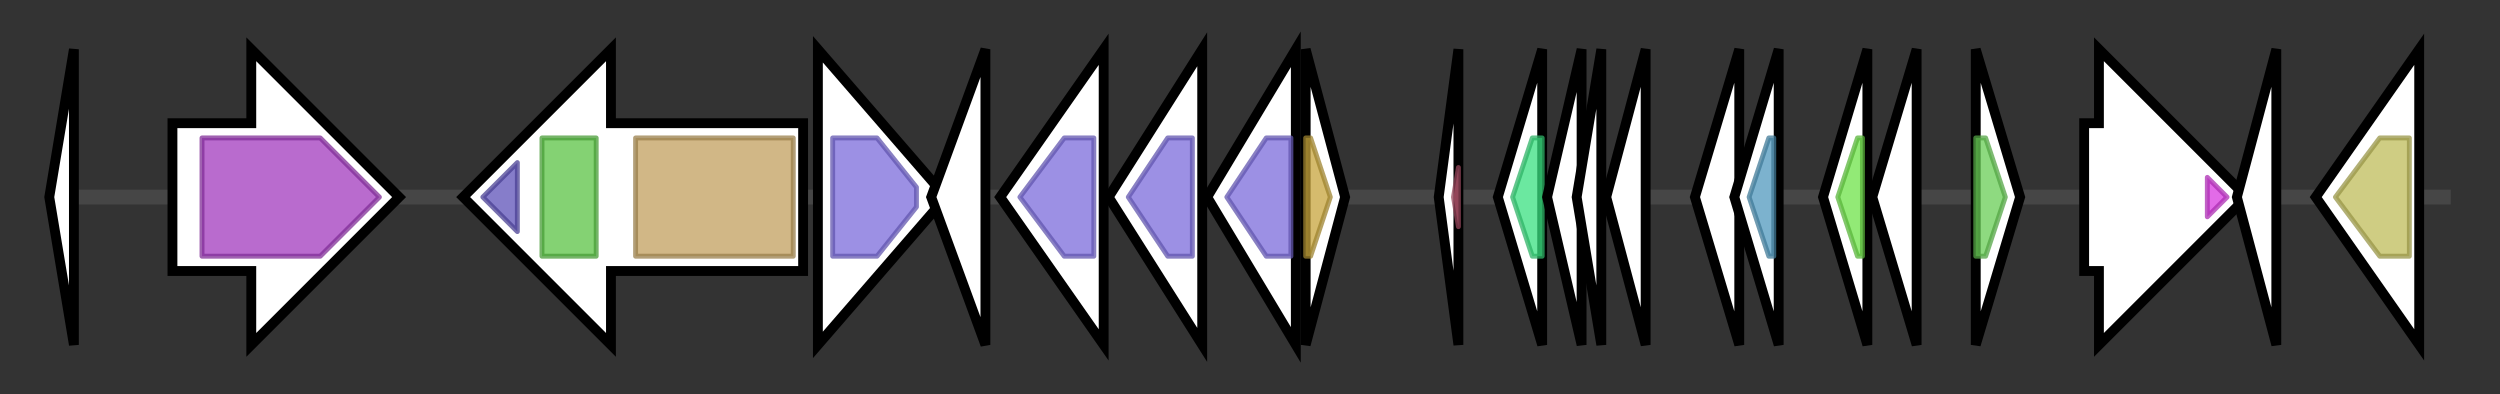 <svg version="1.1" baseProfile="full" xmlns="http://www.w3.org/2000/svg" width="507.4" height="80">
	<rect width="100%" height="100%" fill="#333333" stroke="none"/>
	<g>
		<line x1="10" y1="40.0" x2="497.4" y2="40.0" style="stroke:rgb(70,70,70); stroke-width:3 "/>
		<g>
			<title> (ctg138_1)</title>
			<polygon class=" (ctg138_1)" points="10,40 15,10 15,70" fill="rgb(255,255,255)" fill-opacity="1.0" stroke="rgb(0,0,0)" stroke-width="2"  />
		</g>
		<g>
			<title> (ctg138_2)</title>
			<polygon class=" (ctg138_2)" points="35,25 51,25 51,10 81,40 51,70 51,55 35,55" fill="rgb(255,255,255)" fill-opacity="1.0" stroke="rgb(0,0,0)" stroke-width="2"  />
			<g>
				<title>DUF2252 (PF10009)
"Uncharacterized protein conserved in bacteria (DUF2252)"</title>
				<polygon class="PF10009" points="41,28 65,28 77,40 65,52 41,52" stroke-linejoin="round" width="38" height="24" fill="rgb(161,58,189)" stroke="rgb(128,46,151)" stroke-width="1" opacity="0.75" />
			</g>
		</g>
		<g>
			<title> (ctg138_3)</title>
			<polygon class=" (ctg138_3)" points="163,25 124,25 124,10 94,40 124,70 124,55 163,55" fill="rgb(255,255,255)" fill-opacity="1.0" stroke="rgb(0,0,0)" stroke-width="2"  />
			<g>
				<title>PatG_C (PF18065)
"PatG C-terminal"</title>
				<polygon class="PF18065" points="98,40 105,33 105,47" stroke-linejoin="round" width="11" height="24" fill="rgb(93,82,184)" stroke="rgb(74,65,147)" stroke-width="1" opacity="0.75" />
			</g>
			<g>
				<title>PatG_D (PF18047)
"PatG Domain"</title>
				<polygon class="PF18047" points="110,28 110,28 121,28 121,52 110,52 110,52" stroke-linejoin="round" width="11" height="24" fill="rgb(91,195,69)" stroke="rgb(72,156,55)" stroke-width="1" opacity="0.75" />
			</g>
			<g>
				<title>Peptidase_S8 (PF00082)
"Subtilase family"</title>
				<rect class="PF00082" x="129" y="28" stroke-linejoin="round" width="32" height="24" fill="rgb(193,159,94)" stroke="rgb(154,127,75)" stroke-width="1" opacity="0.75" />
			</g>
		</g>
		<g>
			<title> (ctg138_4)</title>
			<polygon class=" (ctg138_4)" points="166,10 192,40 166,70" fill="rgb(255,255,255)" fill-opacity="1.0" stroke="rgb(0,0,0)" stroke-width="2"  />
			<g>
				<title>Uma2 (PF05685)
"Putative restriction endonuclease"</title>
				<polygon class="PF05685" points="169,28 178,28 186,38 186,42 178,52 169,52" stroke-linejoin="round" width="17" height="24" fill="rgb(123,107,219)" stroke="rgb(98,85,175)" stroke-width="1" opacity="0.75" />
			</g>
		</g>
		<g>
			<title> (ctg138_5)</title>
			<polygon class=" (ctg138_5)" points="189,40 200,10 200,70" fill="rgb(255,255,255)" fill-opacity="1.0" stroke="rgb(0,0,0)" stroke-width="2"  />
		</g>
		<g>
			<title> (ctg138_6)</title>
			<polygon class=" (ctg138_6)" points="203,40 224,10 224,70" fill="rgb(255,255,255)" fill-opacity="1.0" stroke="rgb(0,0,0)" stroke-width="2"  />
			<g>
				<title>Uma2 (PF05685)
"Putative restriction endonuclease"</title>
				<polygon class="PF05685" points="207,40 216,28 222,28 222,52 216,52" stroke-linejoin="round" width="17" height="24" fill="rgb(123,107,219)" stroke="rgb(98,85,175)" stroke-width="1" opacity="0.75" />
			</g>
		</g>
		<g>
			<title> (ctg138_7)</title>
			<polygon class=" (ctg138_7)" points="225,40 244,10 244,70" fill="rgb(255,255,255)" fill-opacity="1.0" stroke="rgb(0,0,0)" stroke-width="2"  />
			<g>
				<title>Uma2 (PF05685)
"Putative restriction endonuclease"</title>
				<polygon class="PF05685" points="229,40 237,28 242,28 242,52 237,52" stroke-linejoin="round" width="17" height="24" fill="rgb(123,107,219)" stroke="rgb(98,85,175)" stroke-width="1" opacity="0.75" />
			</g>
		</g>
		<g>
			<title> (ctg138_8)</title>
			<polygon class=" (ctg138_8)" points="245,40 263,10 263,70" fill="rgb(255,255,255)" fill-opacity="1.0" stroke="rgb(0,0,0)" stroke-width="2"  />
			<g>
				<title>Uma2 (PF05685)
"Putative restriction endonuclease"</title>
				<polygon class="PF05685" points="249,40 257,28 262,28 262,52 257,52" stroke-linejoin="round" width="17" height="24" fill="rgb(123,107,219)" stroke="rgb(98,85,175)" stroke-width="1" opacity="0.75" />
			</g>
		</g>
		<g>
			<title> (ctg138_9)</title>
			<polygon class=" (ctg138_9)" points="265,10 273,40 265,70" fill="rgb(255,255,255)" fill-opacity="1.0" stroke="rgb(0,0,0)" stroke-width="2"  />
			<g>
				<title>Y1_Tnp (PF01797)
"Transposase IS200 like"</title>
				<polygon class="PF01797" points="265,28 266,28 270,40 266,52 265,52" stroke-linejoin="round" width="7" height="24" fill="rgb(198,164,60)" stroke="rgb(158,131,47)" stroke-width="1" opacity="0.75" />
			</g>
		</g>
		<g>
			<title> (ctg138_10)</title>
			<polygon class=" (ctg138_10)" points="292,40 296,10 296,70" fill="rgb(255,255,255)" fill-opacity="1.0" stroke="rgb(0,0,0)" stroke-width="2"  />
			<g>
				<title>DUF5840 (PF19158)
"Family of unknown function (DUF5840)"</title>
				<polygon class="PF19158" points="295,40 296,34 296,46" stroke-linejoin="round" width="4" height="24" fill="rgb(187,88,114)" stroke="rgb(149,70,91)" stroke-width="1" opacity="0.75" />
			</g>
		</g>
		<g>
			<title> (ctg138_11)</title>
			<polygon class=" (ctg138_11)" points="304,40 313,10 313,70" fill="rgb(255,255,255)" fill-opacity="1.0" stroke="rgb(0,0,0)" stroke-width="2"  />
			<g>
				<title>YafQ_toxin (PF15738)
"Bacterial toxin of type II toxin-antitoxin system, YafQ"</title>
				<polygon class="PF15738" points="307,40 311,28 313,28 313,52 311,52" stroke-linejoin="round" width="9" height="24" fill="rgb(58,224,128)" stroke="rgb(46,179,102)" stroke-width="1" opacity="0.75" />
			</g>
		</g>
		<g>
			<title> (ctg138_12)</title>
			<polygon class=" (ctg138_12)" points="314,40 321,10 321,70" fill="rgb(255,255,255)" fill-opacity="1.0" stroke="rgb(0,0,0)" stroke-width="2"  />
		</g>
		<g>
			<title> (ctg138_13)</title>
			<polygon class=" (ctg138_13)" points="320,40 325,10 325,70" fill="rgb(255,255,255)" fill-opacity="1.0" stroke="rgb(0,0,0)" stroke-width="2"  />
		</g>
		<g>
			<title> (ctg138_14)</title>
			<polygon class=" (ctg138_14)" points="326,40 334,10 334,70" fill="rgb(255,255,255)" fill-opacity="1.0" stroke="rgb(0,0,0)" stroke-width="2"  />
		</g>
		<g>
			<title> (ctg138_15)</title>
			<polygon class=" (ctg138_15)" points="344,40 353,10 353,70" fill="rgb(255,255,255)" fill-opacity="1.0" stroke="rgb(0,0,0)" stroke-width="2"  />
		</g>
		<g>
			<title> (ctg138_16)</title>
			<polygon class=" (ctg138_16)" points="352,40 361,10 361,70" fill="rgb(255,255,255)" fill-opacity="1.0" stroke="rgb(0,0,0)" stroke-width="2"  />
			<g>
				<title>BrnT_toxin (PF04365)
"Ribonuclease toxin, BrnT, of type II toxin-antitoxin system"</title>
				<polygon class="PF04365" points="355,40 359,28 360,28 360,52 359,52" stroke-linejoin="round" width="7" height="24" fill="rgb(81,152,189)" stroke="rgb(64,121,151)" stroke-width="1" opacity="0.75" />
			</g>
		</g>
		<g>
			<title> (ctg138_17)</title>
			<polygon class=" (ctg138_17)" points="370,40 379,10 379,70" fill="rgb(255,255,255)" fill-opacity="1.0" stroke="rgb(0,0,0)" stroke-width="2"  />
			<g>
				<title>ParE_toxin (PF05016)
"ParE toxin of type II toxin-antitoxin system, parDE"</title>
				<polygon class="PF05016" points="373,40 377,28 378,28 378,52 377,52" stroke-linejoin="round" width="8" height="24" fill="rgb(110,226,73)" stroke="rgb(88,180,58)" stroke-width="1" opacity="0.75" />
			</g>
		</g>
		<g>
			<title> (ctg138_18)</title>
			<polygon class=" (ctg138_18)" points="380,40 389,10 389,70" fill="rgb(255,255,255)" fill-opacity="1.0" stroke="rgb(0,0,0)" stroke-width="2"  />
		</g>
		<g>
			<title> (ctg138_19)</title>
			<polygon class=" (ctg138_19)" points="401,10 410,40 401,70" fill="rgb(255,255,255)" fill-opacity="1.0" stroke="rgb(0,0,0)" stroke-width="2"  />
			<g>
				<title>HicB_lk_antitox (PF15919)
"HicB_like antitoxin of bacterial toxin-antitoxin system"</title>
				<polygon class="PF15919" points="401,28 403,28 407,40 403,52 401,52" stroke-linejoin="round" width="7" height="24" fill="rgb(104,205,86)" stroke="rgb(83,164,68)" stroke-width="1" opacity="0.75" />
			</g>
		</g>
		<g>
			<title> (ctg138_20)</title>
			<polygon class=" (ctg138_20)" points="423,25 426,25 426,10 456,40 426,70 426,55 423,55" fill="rgb(255,255,255)" fill-opacity="1.0" stroke="rgb(0,0,0)" stroke-width="2"  />
			<g>
				<title>HTH_18 (PF12833)
"Helix-turn-helix domain"</title>
				<polygon class="PF12833" points="448,36 452,40 448,44" stroke-linejoin="round" width="7" height="24" fill="rgb(216,58,224)" stroke="rgb(172,46,179)" stroke-width="1" opacity="0.75" />
			</g>
		</g>
		<g>
			<title> (ctg138_21)</title>
			<polygon class=" (ctg138_21)" points="454,40 462,10 462,70" fill="rgb(255,255,255)" fill-opacity="1.0" stroke="rgb(0,0,0)" stroke-width="2"  />
		</g>
		<g>
			<title> (ctg138_22)</title>
			<polygon class=" (ctg138_22)" points="470,40 491,10 491,70" fill="rgb(255,255,255)" fill-opacity="1.0" stroke="rgb(0,0,0)" stroke-width="2"  />
			<g>
				<title>HupE_UreJ (PF04955)
"HupE / UreJ protein"</title>
				<polygon class="PF04955" points="474,40 483,28 489,28 489,52 483,52" stroke-linejoin="round" width="19" height="24" fill="rgb(190,188,89)" stroke="rgb(152,150,71)" stroke-width="1" opacity="0.75" />
			</g>
		</g>
	</g>
</svg>
